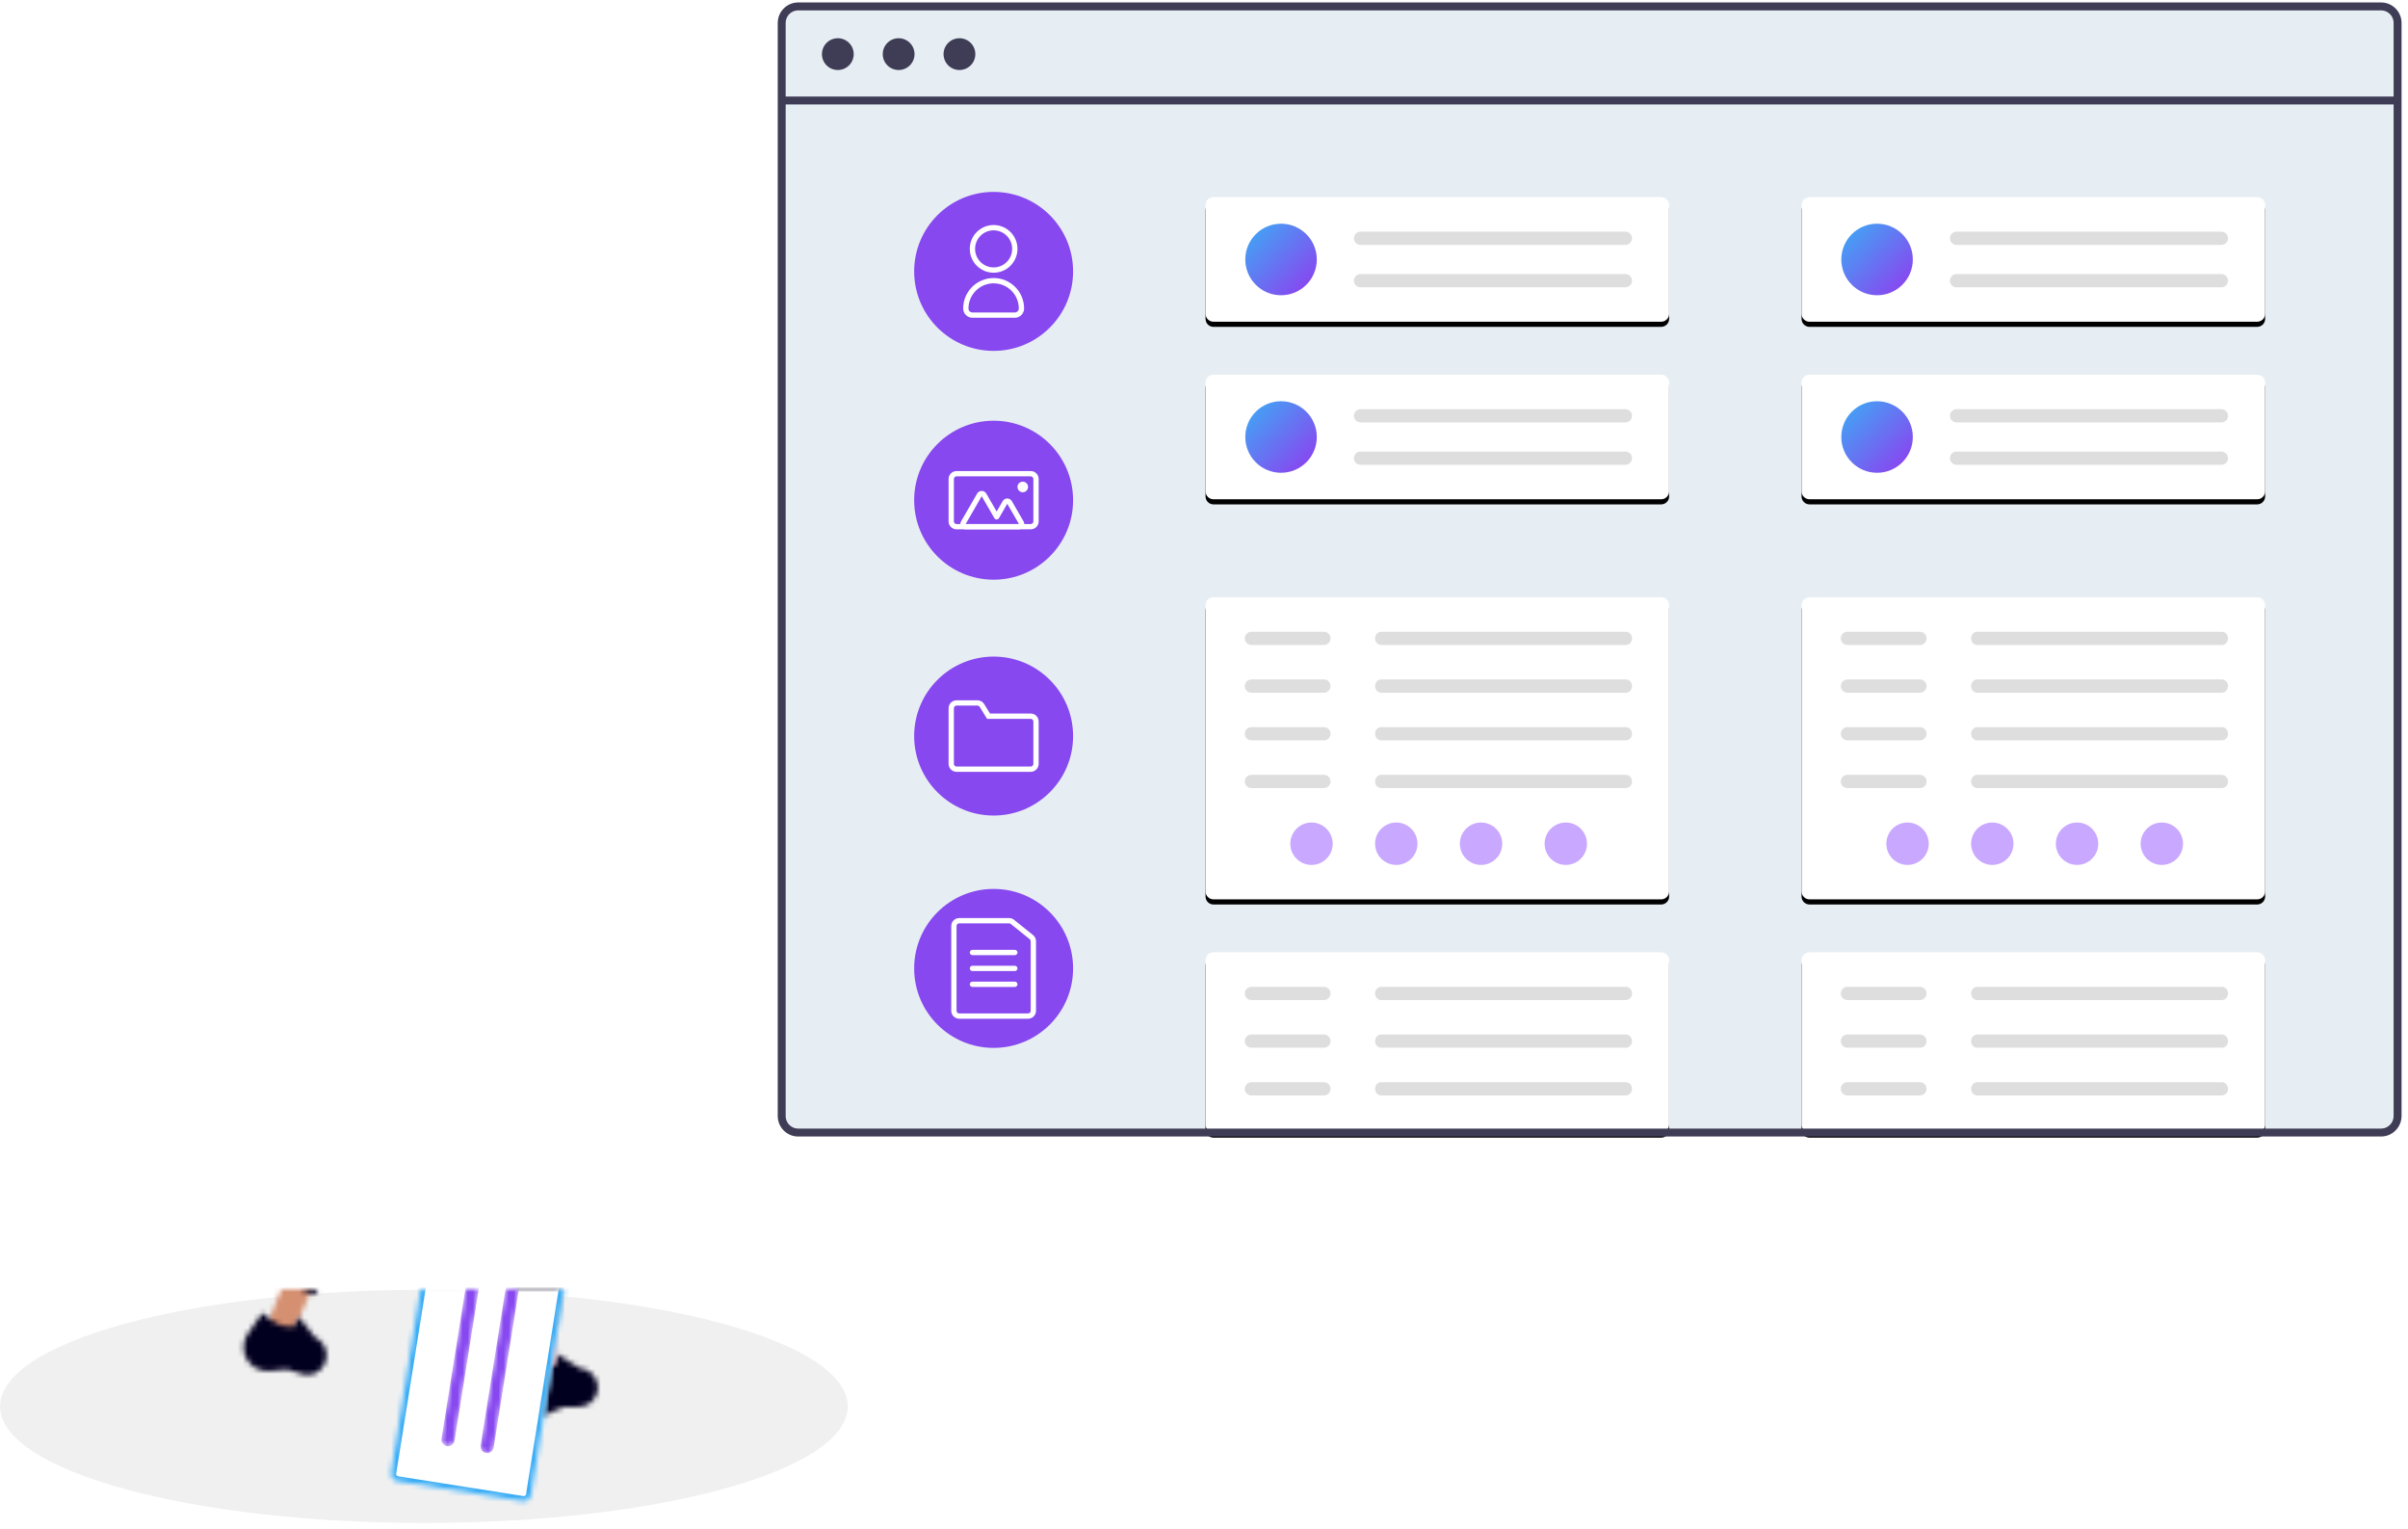<svg xmlns="http://www.w3.org/2000/svg" xmlns:xlink="http://www.w3.org/1999/xlink" width="471" height="299" viewBox="0 0 471 299">
    <defs>
        <path id="583veghgjb" d="M1.554 59.067H89.12c.859 0 1.555-.696 1.555-1.554V1.554C90.674.696 89.978 0 89.119 0H1.554C.696 0 0 .696 0 1.554v55.959c0 .858.696 1.554 1.554 1.554z"/>
        <path id="y4yght6ucd" d="M1.554 35.233H89.12c.859 0 1.555-.696 1.555-1.554V1.554C90.674.696 89.978 0 89.119 0H1.554C.696 0 0 .696 0 1.554V33.68c0 .858.696 1.554 1.554 1.554z"/>
        <path id="oaxgpay7pf" d="M1.554 59.067H89.12c.859 0 1.555-.696 1.555-1.554V1.554C90.674.696 89.978 0 89.119 0H1.554C.696 0 0 .696 0 1.554v55.959c0 .858.696 1.554 1.554 1.554z"/>
        <path id="thjcmypn6h" d="M1.554 35.233H89.12c.859 0 1.555-.696 1.555-1.554V1.554C90.674.696 89.978 0 89.119 0H1.554C.696 0 0 .696 0 1.554V33.68c0 .858.696 1.554 1.554 1.554z"/>
        <path id="1osywrv34j" d="M1.554 24.352H89.12c.859 0 1.555-.696 1.555-1.554V1.554C90.674.696 89.978 0 89.119 0H1.554C.696 0 0 .696 0 1.554v21.244c0 .858.696 1.554 1.554 1.554z"/>
        <path id="5qpybia48m" d="M1.554 24.352H89.12c.859 0 1.555-.696 1.555-1.554V1.554C90.674.696 89.978 0 89.119 0H1.554C.696 0 0 .696 0 1.554v21.244c0 .858.696 1.554 1.554 1.554z"/>
        <path id="je3ulhsqzo" d="M1.554 24.352H89.12c.859 0 1.555-.696 1.555-1.554V1.554C90.674.696 89.978 0 89.119 0H1.554C.696 0 0 .696 0 1.554v21.244c0 .858.696 1.554 1.554 1.554z"/>
        <path id="sj81svwveq" d="M1.554 24.352H89.12c.859 0 1.555-.696 1.555-1.554V1.554C90.674.696 89.978 0 89.119 0H1.554C.696 0 0 .696 0 1.554v21.244c0 .858.696 1.554 1.554 1.554z"/>
        <path id="nqixc7sbhr" d="M102.979 5.958L103.879 16.741 109.275 15.867 108.675 5.958z"/>
        <path id="wls9iydw7t" d="M52.165 7.06L57.225 8.654 61.159 -0.515 56.231 -3.027z"/>
        <path id="gkjnvzd6jv" d="M77.129-62.478l-5.344 23.66L54.863-1.556l6.531 2.661 31.173-40.812 9.797 47.91 6.531-1.182c4.19-41.306 7.607-83.436 3.415-103.363l-24.197-1.035L77.13-62.478z"/>
        <path id="yqsdv65u6x" d="M108.751 14.717c-2.005 1.108-4.387.63-6.91-.449l-1.377 4.698c-.717 2.441.735 4.986 3.241 5.685.102.028.204.053.307.074.984.206 2.01.1 2.926-.303l3.195-1.4c.571-.028 1.104-.028 1.602-.027 1.84.004 3.219.009 4.393-1.484.857-1.104 1.032-2.574.456-3.84-.57-1.27-1.799-2.141-3.214-2.28l-4.389-2.694-.23 2.02z"/>
        <path id="bhozxgmurz" d="M48.499 8.662c-1.46 2.105-.946 5.004 1.147 6.473.084.06.171.116.26.17.843.511 1.826.737 2.806.646l3.414-.317c2.524.728 4.043 1.81 6.042.473 1.153-.782 1.794-2.132 1.674-3.527-.114-1.396-.966-2.623-2.231-3.207l-3.184-3.981-.872 1.858c-2.217.417-4.265-.802-6.25-2.64L48.5 8.662z"/>
        <path id="g5uuvap89B" d="M145.829-112.453l-6.376 23.903c-.21.789.258 1.598 1.046 1.81l96.345 25.706c.789.21 1.596-.259 1.808-1.047l6.376-23.903c.21-.789-.26-1.597-1.047-1.808l-96.344-25.707c-.127-.034-.255-.05-.381-.05-.653 0-1.25.436-1.427 1.096z"/>
        <path id="pyhckmdddD" d="M150.81-102.037c-2.826 3.134-2.572 7.963.565 10.786 3.137 2.823 7.971 2.57 10.797-.565 2.824-3.133 2.572-7.963-.566-10.786-1.46-1.314-3.29-1.962-5.112-1.962-2.091 0-4.174.852-5.684 2.527"/>
        <path id="vlyxl4q2cG" d="M173.622-96.407c-.182.694.225 1.404.91 1.59L233.112-79c.686.188 1.392-.223 1.578-.917.185-.693-.222-1.408-.907-1.595l-.007-.003-58.583-15.816c-.11-.03-.22-.044-.33-.044-.57 0-1.09.386-1.242.969"/>
        <path id="870e3r4elI" d="M171.824-88.774c-.184.695.223 1.409.91 1.595l.003.001 58.582 15.816c.686.185 1.39-.228 1.573-.922.184-.695-.225-1.408-.91-1.593l-58.583-15.816c-.11-.03-.223-.045-.334-.045-.567 0-1.086.383-1.24.964"/>
        <path id="72yuiykdxK" d="M92.151-62.436L76.466 35.875c-.127.805.424 1.56 1.232 1.688l24.52 3.87c.808.127 1.567-.422 1.696-1.226l15.685-98.311c.127-.804-.424-1.56-1.232-1.688l-24.518-3.87c-.08-.012-.157-.018-.234-.018-.717 0-1.347.518-1.464 1.244z"/>
        <path id="lxfga98ivN" d="M103.556-29.35v.003l-9.554 59.875c-.112.702.368 1.36 1.074 1.471.705.112 1.368-.366 1.48-1.068l9.554-59.875c.113-.7-.367-1.36-1.072-1.473-.07-.01-.138-.016-.206-.016-.624 0-1.173.45-1.276 1.083"/>
        <path id="jt7x3a09iP" d="M95.912-30.696l-9.554 59.874c-.114.702.366 1.361 1.072 1.474.705.112 1.368-.365 1.48-1.067l.002-.003 9.554-59.875c.112-.702-.37-1.36-1.074-1.472-.07-.01-.138-.016-.204-.016-.626 0-1.175.451-1.276 1.085"/>
        <path id="454026lxnR" d="M87.24-117.06l19.798 10.639 29.261 6.137 6.949 3.514c2.48 1.254 4.873 1.04 5.79-1.576.836-2.386-.428-4.995-2.824-5.829-.219-.076-.443-.135-.671-.178l-6.604-1.227-28.284-9.347-17.134-12.1-6.28 9.966z"/>
        <path id="49rqdb0jkT" d="M98.753-164.744l-7.334.523c-3.655.262-6.763 2.761-7.798 6.273-1.752 2.379-2.689 4.752-2.099 7.112-2.623 1.79-3.063 3.953-1.885 6.39 1 1.534.989 3.028-.045 4.48-1.359 1.851-2.399 3.916-3.079 6.108l-.065.223c10.186-4.328 22.872-1.586 35.262.317.115-2.304 1.512-5.11.049-6.718-1.78-1.954-1.615-4.006-.545-6.07 2.737-5.28-1.184-10.898-5.143-15.57-1.673-1.968-4.122-3.09-6.686-3.09-.21 0-.42.006-.632.022z"/>
        <path id="ffnlzi5zrV" d="M86.34-149.716c0 5.831 4.732 10.557 10.568 10.557 5.837 0 10.568-4.726 10.568-10.557s-4.731-10.558-10.568-10.558c-5.836 0-10.568 4.727-10.568 10.558z"/>
        <path id="edbtj452oX" d="M84.093 -127.477L98.05 -130.445 99.831 -142.023 90.032 -144.1z"/>
        <path id="qlt0r65fuZ" d="M83.257-129.118c-5.703 8.136-1.755 20.366 4.42 33.54h24.745l-5.577-14.11c.405-4.855-1.637-8.425-4.56-11.534l-3.709-9.38c-2.702-1.792-5.106-2.715-7.37-2.716-2.757 0-5.308 1.367-7.949 4.2z"/>
        <path id="9ehjhtqcbab" d="M87.24-116.694l1.49 22.447 10.425 28.06.712 7.762c.254 2.77 1.721 4.683 4.456 4.063 2.495-.565 4.055-3.03 3.485-5.503-.052-.226-.121-.448-.207-.663l-2.489-6.25-7.148-28.945 1.191-20.971H87.24z"/>
        <path id="u5s28vmziad" d="M92.544-161.84l-2.493-.106v.188l-.768.025c-5.129 6.957-8.085 15.765-9.238 26.11l12.582.508c-.267-.96-1.12-2.009-.676-2.88 2.037-3.988 2.136-7.787.132-11.247-.173-.344-.176-.747-.008-1.094.441-1.11 1.446-1.901 2.637-2.08 4.705-.79 9.53-.52 14.113.793l-4.769-9.733-5.054-.212c.157-.168.312-.336.474-.503l-6.932.23z"/>
        <path id="duhyv9dkyaf" d="M86.689-124.755l-.004.067-.345 8.892h13.491l-.946-8.902c-.128-3.191-2.641-5.756-5.794-5.916-.104-.005-.208-.008-.31-.008-3.232 0-5.93 2.566-6.092 5.867z"/>
        <filter id="hrnun7dyaa" width="107.7%" height="111.9%" x="-3.9%" y="-4.2%" filterUnits="objectBoundingBox">
            <feOffset dy="1" in="SourceAlpha" result="shadowOffsetOuter1"/>
            <feGaussianBlur in="shadowOffsetOuter1" result="shadowBlurOuter1" stdDeviation="1"/>
            <feColorMatrix in="shadowBlurOuter1" values="0 0 0 0 0 0 0 0 0 0 0 0 0 0 0 0 0 0 0.17 0"/>
        </filter>
        <filter id="mm5j2g5lic" width="107.7%" height="119.9%" x="-3.9%" y="-7.1%" filterUnits="objectBoundingBox">
            <feOffset dy="1" in="SourceAlpha" result="shadowOffsetOuter1"/>
            <feGaussianBlur in="shadowOffsetOuter1" result="shadowBlurOuter1" stdDeviation="1"/>
            <feColorMatrix in="shadowBlurOuter1" values="0 0 0 0 0 0 0 0 0 0 0 0 0 0 0 0 0 0 0.17 0"/>
        </filter>
        <filter id="nuuhzxfjue" width="107.7%" height="111.9%" x="-3.9%" y="-4.2%" filterUnits="objectBoundingBox">
            <feOffset dy="1" in="SourceAlpha" result="shadowOffsetOuter1"/>
            <feGaussianBlur in="shadowOffsetOuter1" result="shadowBlurOuter1" stdDeviation="1"/>
            <feColorMatrix in="shadowBlurOuter1" values="0 0 0 0 0 0 0 0 0 0 0 0 0 0 0 0 0 0 0.17 0"/>
        </filter>
        <filter id="pulc7olttg" width="107.7%" height="119.9%" x="-3.9%" y="-7.1%" filterUnits="objectBoundingBox">
            <feOffset dy="1" in="SourceAlpha" result="shadowOffsetOuter1"/>
            <feGaussianBlur in="shadowOffsetOuter1" result="shadowBlurOuter1" stdDeviation="1"/>
            <feColorMatrix in="shadowBlurOuter1" values="0 0 0 0 0 0 0 0 0 0 0 0 0 0 0 0 0 0 0.17 0"/>
        </filter>
        <filter id="zbzitlagvi" width="107.7%" height="128.7%" x="-3.9%" y="-10.3%" filterUnits="objectBoundingBox">
            <feOffset dy="1" in="SourceAlpha" result="shadowOffsetOuter1"/>
            <feGaussianBlur in="shadowOffsetOuter1" result="shadowBlurOuter1" stdDeviation="1"/>
            <feColorMatrix in="shadowBlurOuter1" values="0 0 0 0 0 0 0 0 0 0 0 0 0 0 0 0 0 0 0.17 0"/>
        </filter>
        <filter id="dd65285gnl" width="107.7%" height="128.7%" x="-3.9%" y="-10.3%" filterUnits="objectBoundingBox">
            <feOffset dy="1" in="SourceAlpha" result="shadowOffsetOuter1"/>
            <feGaussianBlur in="shadowOffsetOuter1" result="shadowBlurOuter1" stdDeviation="1"/>
            <feColorMatrix in="shadowBlurOuter1" values="0 0 0 0 0 0 0 0 0 0 0 0 0 0 0 0 0 0 0.17 0"/>
        </filter>
        <filter id="e5wydfeipn" width="107.7%" height="128.7%" x="-3.9%" y="-10.3%" filterUnits="objectBoundingBox">
            <feOffset dy="1" in="SourceAlpha" result="shadowOffsetOuter1"/>
            <feGaussianBlur in="shadowOffsetOuter1" result="shadowBlurOuter1" stdDeviation="1"/>
            <feColorMatrix in="shadowBlurOuter1" values="0 0 0 0 0 0 0 0 0 0 0 0 0 0 0 0 0 0 0.17 0"/>
        </filter>
        <filter id="52j664oigp" width="107.7%" height="128.7%" x="-3.9%" y="-10.3%" filterUnits="objectBoundingBox">
            <feOffset dy="1" in="SourceAlpha" result="shadowOffsetOuter1"/>
            <feGaussianBlur in="shadowOffsetOuter1" result="shadowBlurOuter1" stdDeviation="1"/>
            <feColorMatrix in="shadowBlurOuter1" values="0 0 0 0 0 0 0 0 0 0 0 0 0 0 0 0 0 0 0.17 0"/>
        </filter>
        <linearGradient id="s539b98pck" x1="0%" x2="89.013%" y1="0%" y2="85.103%">
            <stop offset="0%" stop-color="#3BADF5"/>
            <stop offset="100%" stop-color="#8748F0"/>
        </linearGradient>
        <linearGradient id="epzxisyheE" x1="0%" x2="89.013%" y1=".09%" y2="85.04%">
            <stop offset="0%" stop-color="#3BADF5"/>
            <stop offset="100%" stop-color="#8748F0"/>
        </linearGradient>
        <linearGradient id="v1qninppgM" x1="0%" x2="89.013%" y1=".088%" y2="85.041%">
            <stop offset="0%" stop-color="#3BADF5"/>
            <stop offset="100%" stop-color="#8748F0"/>
        </linearGradient>
    </defs>
    <g fill="none" fill-rule="evenodd">
        <g>
            <g>
                <g>
                    <path fill="#E7EEF3" d="M316.27 217.227c0 .632-.184 1.25-.532 1.778-.308.463-.726.842-1.217 1.101-.455.236-.96.358-1.471.358H3.423c-1.774 0-3.215-1.45-3.215-3.237V3.494C.208 1.707 1.648.26 3.423.257H313.05c1.776 0 3.22 1.449 3.22 3.237v213.733z" transform="translate(-168, -426) translate(168, 426) translate(152.693, 1)"/>
                    <path fill="#3F3D56" d="M.726 19.428L316.788 19.428 316.788 17.873.726 17.873zM11.183 6.475c1.717 0 3.109 1.391 3.109 3.108s-1.392 3.109-3.11 3.109c-1.716 0-3.108-1.392-3.108-3.109s1.392-3.108 3.109-3.108M23.078 6.475c1.717 0 3.109 1.391 3.109 3.108s-1.392 3.109-3.109 3.109S19.97 11.3 19.97 9.583s1.392-3.108 3.11-3.108M34.974 6.475c1.716 0 3.108 1.391 3.108 3.108s-1.392 3.109-3.108 3.109c-1.717 0-3.11-1.392-3.11-3.109s1.393-3.108 3.11-3.108" transform="translate(-168, -426) translate(168, 426) translate(152.693, 1)"/>
                    <g>
                        <g>
                            <g transform="translate(-168, -426) translate(168, 426) translate(152.693, 1) translate(83.11, 115.801)">
                                <use fill="#000" filter="url(#hrnun7dyaa)" xlink:href="#583veghgjb"/>
                                <use fill="#FFF" xlink:href="#583veghgjb"/>
                            </g>
                            <path fill="#C8C8C8" fill-opacity=".6" d="M82.223 9.326H34.357c-.658 0-1.196-.582-1.196-1.295 0-.712.538-1.295 1.196-1.295h47.866c.658 0 1.197.583 1.197 1.295 0 .713-.539 1.295-1.197 1.295M7.673 8.031c0-.715.58-1.295 1.296-1.295h14.187c.715 0 1.295.58 1.295 1.295s-.58 1.295-1.295 1.295H8.969c-.716 0-1.296-.58-1.296-1.295zM7.673 17.358c0-.716.58-1.296 1.296-1.296h14.187c.715 0 1.295.58 1.295 1.296 0 .715-.58 1.295-1.295 1.295H8.969c-.716 0-1.296-.58-1.296-1.295zM7.673 26.684c0-.715.58-1.295 1.296-1.295h14.187c.715 0 1.295.58 1.295 1.295s-.58 1.295-1.295 1.295H8.969c-.716 0-1.296-.58-1.296-1.295zM7.673 36.01c0-.715.58-1.295 1.296-1.295h14.187c.715 0 1.295.58 1.295 1.295 0 .716-.58 1.296-1.295 1.296H8.969c-.716 0-1.296-.58-1.296-1.296zM82.223 27.98H34.357c-.658 0-1.196-.584-1.196-1.296 0-.712.538-1.295 1.196-1.295h47.866c.658 0 1.197.583 1.197 1.295s-.539 1.295-1.197 1.295M82.223 18.653H34.357c-.658 0-1.196-.583-1.196-1.295 0-.713.538-1.296 1.196-1.296h47.866c.658 0 1.197.583 1.197 1.296 0 .712-.539 1.295-1.197 1.295M82.223 37.306H34.357c-.658 0-1.196-.583-1.196-1.296 0-.712.538-1.295 1.196-1.295h47.866c.658 0 1.197.583 1.197 1.295 0 .713-.539 1.296-1.197 1.296" transform="translate(-168, -426) translate(168, 426) translate(152.693, 1) translate(83.11, 115.801)"/>
                            <path fill="#C9A8FF" d="M24.87 48.187c0 2.289-1.855 4.145-4.145 4.145-2.289 0-4.145-1.856-4.145-4.145 0-2.29 1.856-4.146 4.145-4.146 2.29 0 4.145 1.856 4.145 4.146M41.45 48.187c0 2.289-1.855 4.145-4.144 4.145-2.29 0-4.145-1.856-4.145-4.145 0-2.29 1.855-4.146 4.145-4.146 2.289 0 4.145 1.856 4.145 4.146M58.031 48.187c0 2.289-1.856 4.145-4.145 4.145-2.29 0-4.145-1.856-4.145-4.145 0-2.29 1.856-4.146 4.145-4.146 2.29 0 4.145 1.856 4.145 4.146M74.611 48.187c0 2.289-1.855 4.145-4.145 4.145-2.289 0-4.145-1.856-4.145-4.145 0-2.29 1.856-4.146 4.145-4.146 2.29 0 4.145 1.856 4.145 4.146" transform="translate(-168, -426) translate(168, 426) translate(152.693, 1) translate(83.11, 115.801)"/>
                        </g>
                        <g>
                            <g transform="translate(-168, -426) translate(168, 426) translate(152.693, 1) translate(83.11, 115.801) translate(0, 69.43)">
                                <use fill="#000" filter="url(#mm5j2g5lic)" xlink:href="#y4yght6ucd"/>
                                <use fill="#FFF" xlink:href="#y4yght6ucd"/>
                            </g>
                            <path fill="#C8C8C8" fill-opacity=".6" d="M82.223 9.326H34.357c-.658 0-1.196-.582-1.196-1.295 0-.712.538-1.295 1.196-1.295h47.866c.658 0 1.197.583 1.197 1.295 0 .713-.539 1.295-1.197 1.295M7.673 8.031c0-.715.58-1.295 1.296-1.295h14.187c.715 0 1.295.58 1.295 1.295s-.58 1.295-1.295 1.295H8.969c-.716 0-1.296-.58-1.296-1.295zM7.673 17.358c0-.716.58-1.296 1.296-1.296h14.187c.715 0 1.295.58 1.295 1.296 0 .715-.58 1.295-1.295 1.295H8.969c-.716 0-1.296-.58-1.296-1.295zM7.673 26.684c0-.715.58-1.295 1.296-1.295h14.187c.715 0 1.295.58 1.295 1.295s-.58 1.295-1.295 1.295H8.969c-.716 0-1.296-.58-1.296-1.295zM82.223 27.98H34.357c-.658 0-1.196-.584-1.196-1.296 0-.712.538-1.295 1.196-1.295h47.866c.658 0 1.197.583 1.197 1.295s-.539 1.295-1.197 1.295M82.223 18.653H34.357c-.658 0-1.196-.583-1.196-1.295 0-.713.538-1.296 1.196-1.296h47.866c.658 0 1.197.583 1.197 1.296 0 .712-.539 1.295-1.197 1.295" transform="translate(-168, -426) translate(168, 426) translate(152.693, 1) translate(83.11, 115.801) translate(0, 69.43)"/>
                        </g>
                        <g>
                            <g transform="translate(-168, -426) translate(168, 426) translate(152.693, 1) translate(83.11, 115.801) translate(116.58, 0)">
                                <use fill="#000" filter="url(#nuuhzxfjue)" xlink:href="#oaxgpay7pf"/>
                                <use fill="#FFF" xlink:href="#oaxgpay7pf"/>
                            </g>
                            <path fill="#C8C8C8" fill-opacity=".6" d="M82.223 9.326H34.357c-.658 0-1.196-.582-1.196-1.295 0-.712.538-1.295 1.196-1.295h47.866c.658 0 1.197.583 1.197 1.295 0 .713-.539 1.295-1.197 1.295M7.673 8.031c0-.715.58-1.295 1.296-1.295h14.187c.715 0 1.295.58 1.295 1.295s-.58 1.295-1.295 1.295H8.969c-.716 0-1.296-.58-1.296-1.295zM7.673 17.358c0-.716.58-1.296 1.296-1.296h14.187c.715 0 1.295.58 1.295 1.296 0 .715-.58 1.295-1.295 1.295H8.969c-.716 0-1.296-.58-1.296-1.295zM7.673 26.684c0-.715.58-1.295 1.296-1.295h14.187c.715 0 1.295.58 1.295 1.295s-.58 1.295-1.295 1.295H8.969c-.716 0-1.296-.58-1.296-1.295zM7.673 36.01c0-.715.58-1.295 1.296-1.295h14.187c.715 0 1.295.58 1.295 1.295 0 .716-.58 1.296-1.295 1.296H8.969c-.716 0-1.296-.58-1.296-1.296zM82.223 27.98H34.357c-.658 0-1.196-.584-1.196-1.296 0-.712.538-1.295 1.196-1.295h47.866c.658 0 1.197.583 1.197 1.295s-.539 1.295-1.197 1.295M82.223 18.653H34.357c-.658 0-1.196-.583-1.196-1.295 0-.713.538-1.296 1.196-1.296h47.866c.658 0 1.197.583 1.197 1.296 0 .712-.539 1.295-1.197 1.295M82.223 37.306H34.357c-.658 0-1.196-.583-1.196-1.296 0-.712.538-1.295 1.196-1.295h47.866c.658 0 1.197.583 1.197 1.295 0 .713-.539 1.296-1.197 1.296" transform="translate(-168, -426) translate(168, 426) translate(152.693, 1) translate(83.11, 115.801) translate(116.58, 0)"/>
                            <path fill="#C9A8FF" d="M24.87 48.187c0 2.289-1.855 4.145-4.145 4.145-2.289 0-4.145-1.856-4.145-4.145 0-2.29 1.856-4.146 4.145-4.146 2.29 0 4.145 1.856 4.145 4.146M41.45 48.187c0 2.289-1.855 4.145-4.144 4.145-2.29 0-4.145-1.856-4.145-4.145 0-2.29 1.855-4.146 4.145-4.146 2.289 0 4.145 1.856 4.145 4.146M58.031 48.187c0 2.289-1.856 4.145-4.145 4.145-2.29 0-4.145-1.856-4.145-4.145 0-2.29 1.856-4.146 4.145-4.146 2.29 0 4.145 1.856 4.145 4.146M74.611 48.187c0 2.289-1.855 4.145-4.145 4.145-2.289 0-4.145-1.856-4.145-4.145 0-2.29 1.856-4.146 4.145-4.146 2.29 0 4.145 1.856 4.145 4.146" transform="translate(-168, -426) translate(168, 426) translate(152.693, 1) translate(83.11, 115.801) translate(116.58, 0)"/>
                        </g>
                        <g>
                            <g transform="translate(-168, -426) translate(168, 426) translate(152.693, 1) translate(83.11, 115.801) translate(116.58, 69.43)">
                                <use fill="#000" filter="url(#pulc7olttg)" xlink:href="#thjcmypn6h"/>
                                <use fill="#FFF" xlink:href="#thjcmypn6h"/>
                            </g>
                            <path fill="#C8C8C8" fill-opacity=".6" d="M82.223 9.326H34.357c-.658 0-1.196-.582-1.196-1.295 0-.712.538-1.295 1.196-1.295h47.866c.658 0 1.197.583 1.197 1.295 0 .713-.539 1.295-1.197 1.295M7.673 8.031c0-.715.58-1.295 1.296-1.295h14.187c.715 0 1.295.58 1.295 1.295s-.58 1.295-1.295 1.295H8.969c-.716 0-1.296-.58-1.296-1.295zM7.673 17.358c0-.716.58-1.296 1.296-1.296h14.187c.715 0 1.295.58 1.295 1.296 0 .715-.58 1.295-1.295 1.295H8.969c-.716 0-1.296-.58-1.296-1.295zM7.673 26.684c0-.715.58-1.295 1.296-1.295h14.187c.715 0 1.295.58 1.295 1.295s-.58 1.295-1.295 1.295H8.969c-.716 0-1.296-.58-1.296-1.295zM82.223 27.98H34.357c-.658 0-1.196-.584-1.196-1.296 0-.712.538-1.295 1.196-1.295h47.866c.658 0 1.197.583 1.197 1.295s-.539 1.295-1.197 1.295M82.223 18.653H34.357c-.658 0-1.196-.583-1.196-1.295 0-.713.538-1.296 1.196-1.296h47.866c.658 0 1.197.583 1.197 1.296 0 .712-.539 1.295-1.197 1.295" transform="translate(-168, -426) translate(168, 426) translate(152.693, 1) translate(83.11, 115.801) translate(116.58, 69.43)"/>
                        </g>
                    </g>
                    <g>
                        <g>
                            <g transform="translate(-168, -426) translate(168, 426) translate(152.693, 1) translate(83.11, 37.563)">
                                <use fill="#000" filter="url(#zbzitlagvi)" xlink:href="#1osywrv34j"/>
                                <use fill="#FFF" xlink:href="#1osywrv34j"/>
                            </g>
                            <path fill="#C8C8C8" fill-opacity=".6" d="M82.124 9.326H30.311c-.713 0-1.295-.582-1.295-1.295 0-.712.582-1.295 1.295-1.295h51.813c.713 0 1.296.583 1.296 1.295 0 .713-.583 1.295-1.296 1.295M82.124 17.617H30.311c-.713 0-1.295-.583-1.295-1.296 0-.712.582-1.295 1.295-1.295h51.813c.713 0 1.296.583 1.296 1.295 0 .713-.583 1.296-1.296 1.296" transform="translate(-168, -426) translate(168, 426) translate(152.693, 1) translate(83.11, 37.563)"/>
                            <path fill="url(#s539b98pck)" d="M21.762 12.176c0 3.863-3.132 6.995-6.995 6.995s-6.995-3.132-6.995-6.995 3.132-6.995 6.995-6.995 6.995 3.132 6.995 6.995" transform="translate(-168, -426) translate(168, 426) translate(152.693, 1) translate(83.11, 37.563)"/>
                        </g>
                        <g>
                            <g transform="translate(-168, -426) translate(168, 426) translate(152.693, 1) translate(83.11, 37.563) translate(0, 34.715)">
                                <use fill="#000" filter="url(#dd65285gnl)" xlink:href="#5qpybia48m"/>
                                <use fill="#FFF" xlink:href="#5qpybia48m"/>
                            </g>
                            <path fill="#C8C8C8" fill-opacity=".6" d="M82.124 9.326H30.311c-.713 0-1.295-.582-1.295-1.295 0-.712.582-1.295 1.295-1.295h51.813c.713 0 1.296.583 1.296 1.295 0 .713-.583 1.295-1.296 1.295M82.124 17.617H30.311c-.713 0-1.295-.583-1.295-1.296 0-.712.582-1.295 1.295-1.295h51.813c.713 0 1.296.583 1.296 1.295 0 .713-.583 1.296-1.296 1.296" transform="translate(-168, -426) translate(168, 426) translate(152.693, 1) translate(83.11, 37.563) translate(0, 34.715)"/>
                            <path fill="url(#s539b98pck)" d="M21.762 12.176c0 3.863-3.132 6.995-6.995 6.995s-6.995-3.132-6.995-6.995 3.132-6.995 6.995-6.995 6.995 3.132 6.995 6.995" transform="translate(-168, -426) translate(168, 426) translate(152.693, 1) translate(83.11, 37.563) translate(0, 34.715)"/>
                        </g>
                        <g>
                            <g transform="translate(-168, -426) translate(168, 426) translate(152.693, 1) translate(83.11, 37.563) translate(116.58, 34.715)">
                                <use fill="#000" filter="url(#e5wydfeipn)" xlink:href="#je3ulhsqzo"/>
                                <use fill="#FFF" xlink:href="#je3ulhsqzo"/>
                            </g>
                            <path fill="#C8C8C8" fill-opacity=".6" d="M82.124 9.326H30.311c-.713 0-1.295-.582-1.295-1.295 0-.712.582-1.295 1.295-1.295h51.813c.713 0 1.296.583 1.296 1.295 0 .713-.583 1.295-1.296 1.295M82.124 17.617H30.311c-.713 0-1.295-.583-1.295-1.296 0-.712.582-1.295 1.295-1.295h51.813c.713 0 1.296.583 1.296 1.295 0 .713-.583 1.296-1.296 1.296" transform="translate(-168, -426) translate(168, 426) translate(152.693, 1) translate(83.11, 37.563) translate(116.58, 34.715)"/>
                            <path fill="url(#s539b98pck)" d="M21.762 12.176c0 3.863-3.132 6.995-6.995 6.995s-6.995-3.132-6.995-6.995 3.132-6.995 6.995-6.995 6.995 3.132 6.995 6.995" transform="translate(-168, -426) translate(168, 426) translate(152.693, 1) translate(83.11, 37.563) translate(116.58, 34.715)"/>
                        </g>
                        <g>
                            <g transform="translate(-168, -426) translate(168, 426) translate(152.693, 1) translate(83.11, 37.563) translate(116.58, 0)">
                                <use fill="#000" filter="url(#52j664oigp)" xlink:href="#sj81svwveq"/>
                                <use fill="#FFF" xlink:href="#sj81svwveq"/>
                            </g>
                            <path fill="#C8C8C8" fill-opacity=".6" d="M82.124 9.326H30.311c-.713 0-1.295-.582-1.295-1.295 0-.712.582-1.295 1.295-1.295h51.813c.713 0 1.296.583 1.296 1.295 0 .713-.583 1.295-1.296 1.295M82.124 17.617H30.311c-.713 0-1.295-.583-1.295-1.296 0-.712.582-1.295 1.295-1.295h51.813c.713 0 1.296.583 1.296 1.295 0 .713-.583 1.296-1.296 1.296" transform="translate(-168, -426) translate(168, 426) translate(152.693, 1) translate(83.11, 37.563) translate(116.58, 0)"/>
                            <path fill="url(#s539b98pck)" d="M21.762 12.176c0 3.863-3.132 6.995-6.995 6.995s-6.995-3.132-6.995-6.995 3.132-6.995 6.995-6.995 6.995 3.132 6.995 6.995" transform="translate(-168, -426) translate(168, 426) translate(152.693, 1) translate(83.11, 37.563) translate(116.58, 0)"/>
                        </g>
                    </g>
                    <g>
                        <path fill="#8748F0" d="M15.544 90.865c8.585 0 15.544 6.96 15.544 15.544 0 8.585-6.959 15.544-15.544 15.544C6.96 121.953 0 114.993 0 106.41s6.96-15.544 15.544-15.544" transform="translate(-168, -426) translate(168, 426) translate(152.693, 1) translate(26.115, 36.526)"/>
                        <path fill="#FFF" d="M8.29 100.45c-.286.001-.518.233-.518.519v10.88c0 .287.232.519.518.519h14.508c.286 0 .518-.232.518-.518v-8.29c0-.287-.232-.518-.518-.519h-8.54l-1.442-2.344c-.094-.154-.261-.247-.442-.246H8.29zm14.508 12.954H8.29c-.858 0-1.553-.696-1.554-1.554v-10.881c0-.858.696-1.554 1.554-1.555h4.084c.54-.002 1.043.28 1.325.74l1.139 1.851h7.96c.858.001 1.554.696 1.555 1.554v8.29c-.001.859-.697 1.554-1.555 1.555z" transform="translate(-168, -426) translate(168, 426) translate(152.693, 1) translate(26.115, 36.526)"/>
                        <path fill="#8748F0" d="M15.544 136.297c8.585 0 15.544 6.96 15.544 15.545 0 8.584-6.959 15.544-15.544 15.544C6.96 167.386 0 160.426 0 151.842c0-8.585 6.96-15.545 15.544-15.545" transform="translate(-168, -426) translate(168, 426) translate(152.693, 1) translate(26.115, 36.526)"/>
                        <path fill="#FFF" d="M8.809 143.033c-.286 0-.519.233-.519.519v16.58c0 .286.233.518.519.518H22.28c.286 0 .518-.232.518-.518v-13.599c0-.157-.07-.306-.194-.404l-3.71-2.982c-.092-.073-.206-.114-.324-.114H8.809zm13.471 18.653H8.81c-.858 0-1.554-.696-1.555-1.554v-16.58c0-.858.697-1.554 1.555-1.555h9.76c.355 0 .699.121.975.343l3.71 2.982c.368.293.581.74.58 1.211v13.599c0 .858-.696 1.553-1.554 1.554z" transform="translate(-168, -426) translate(168, 426) translate(152.693, 1) translate(26.115, 36.526)"/>
                        <path fill="#FFF" d="M19.69 149.251H11.4c-.287 0-.519-.232-.519-.518 0-.286.232-.518.518-.518h8.29c.286 0 .519.232.519.518 0 .286-.233.518-.519.518M19.69 152.36H11.4c-.287 0-.519-.232-.519-.518 0-.286.232-.518.518-.518h8.29c.286 0 .519.232.519.518 0 .286-.233.518-.519.518M19.69 155.469H11.4c-.287 0-.519-.232-.519-.518 0-.286.232-.519.518-.519h8.29c.286 0 .519.233.519.519 0 .286-.233.518-.519.518" transform="translate(-168, -426) translate(168, 426) translate(152.693, 1) translate(26.115, 36.526)"/>
                        <path fill="#8748F0" d="M15.544 44.742c8.585 0 15.544 6.959 15.544 15.544 0 8.584-6.959 15.544-15.544 15.544C6.96 75.83 0 68.87 0 60.286 0 51.7 6.96 44.742 15.544 44.742" transform="translate(-168, -426) translate(168, 426) translate(152.693, 1) translate(26.115, 36.526)"/>
                        <path fill="#FFF" d="M8.29 55.623c-.286 0-.518.232-.518.518v8.29c0 .286.232.518.518.518h14.508c.286 0 .518-.232.518-.518v-8.29c0-.286-.232-.518-.518-.518H8.29zm14.508 10.362H8.29c-.858 0-1.553-.696-1.554-1.554v-8.29c0-.858.696-1.554 1.554-1.555h14.508c.858.001 1.554.697 1.555 1.555v8.29c-.001.858-.697 1.554-1.555 1.554z" transform="translate(-168, -426) translate(168, 426) translate(152.693, 1) translate(26.115, 36.526)"/>
                        <path fill="#FFF" d="M20.499 64.949l-2.288-3.962-1.624 2.812c-.092.16-.263.26-.448.26s-.357-.1-.45-.26l-2.476-4.29-3.141 5.44h10.427zm0 1.036H10.072c-.573 0-1.037-.463-1.037-1.036 0-.181.048-.36.14-.518l3.14-5.44c.286-.496.92-.666 1.416-.38.157.091.288.222.38.38l2.028 3.513 1.175-2.035c.286-.496.92-.666 1.415-.38.158.091.289.222.38.38l2.287 3.962c.287.496.117 1.13-.38 1.415-.157.092-.335.14-.517.14zM21.244 56.659c.572 0 1.036.464 1.036 1.036 0 .572-.464 1.036-1.036 1.036-.572 0-1.037-.464-1.037-1.036 0-.572.465-1.036 1.037-1.036" transform="translate(-168, -426) translate(168, 426) translate(152.693, 1) translate(26.115, 36.526)"/>
                        <path fill="#8748F0" d="M15.544 0c8.585 0 15.544 6.96 15.544 15.544 0 8.585-6.959 15.544-15.544 15.544C6.96 31.088 0 24.13 0 15.544 0 6.96 6.96 0 15.544 0" transform="translate(-168, -426) translate(168, 426) translate(152.693, 1) translate(26.115, 36.526)"/>
                        <path fill="#FFF" d="M15.544 7.513c-2.003 0-3.627 1.624-3.627 3.627 0 2.003 1.624 3.627 3.627 3.627 2.003 0 3.627-1.624 3.627-3.627-.002-2.002-1.625-3.625-3.627-3.627m0 8.29c-2.575 0-4.663-2.088-4.663-4.663s2.088-4.663 4.663-4.663 4.664 2.088 4.664 4.663c-.004 2.574-2.09 4.66-4.664 4.663M15.544 17.876c-2.717.003-4.919 2.205-4.922 4.922 0 .43.348.777.777.777h8.29c.43 0 .777-.348.778-.777-.004-2.717-2.206-4.919-4.923-4.922m4.145 6.736H11.4c-1-.001-1.812-.813-1.813-1.814 0-3.291 2.667-5.958 5.958-5.958 3.291 0 5.959 2.667 5.959 5.958-.001 1.001-.813 1.813-1.814 1.814" transform="translate(-168, -426) translate(168, 426) translate(152.693, 1) translate(26.115, 36.526)"/>
                    </g>
                    <path stroke="#3F3D56" stroke-width="1.554" d="M316.27 217.227c0 .632-.184 1.25-.531 1.777-.31.464-.727.843-1.218 1.102-.455.236-.96.358-1.471.358H3.423c-1.775 0-3.215-1.45-3.215-3.237V3.494c0-1.787 1.44-3.237 3.215-3.237H313.05c1.777 0 3.22 1.448 3.22 3.237v213.733z" transform="translate(-168, -426) translate(168, 426) translate(152.693, 1)"/>
                </g>
                <g transform="translate(-168, -426) translate(168, 426) translate(0, 252.138)">
                    <path fill="#000" d="M165.825 22.878c0 12.591-37.116 22.798-82.902 22.798C37.138 45.676.022 35.469.022 22.878.022 10.287 37.138.08 82.923.08c45.786 0 82.902 10.207 82.902 22.798" opacity=".06"/>
                    <mask id="kvg0ef4gis" fill="#fff">
                        <use xlink:href="#nqixc7sbhr"/>
                    </mask>
                    <path fill="#FFB8B8" d="M100.388 19.332L111.865 19.332 111.865 3.367 100.388 3.367z" mask="url(#kvg0ef4gis)"/>
                    <mask id="1wo9hbpscu" fill="#fff">
                        <use xlink:href="#wls9iydw7t"/>
                    </mask>
                    <path fill="#D59071" d="M49.575 11.245L63.749 11.245 63.749 -5.618 49.575 -5.618z" mask="url(#1wo9hbpscu)"/>
                    <mask id="9745u608tw" fill="#fff">
                        <use xlink:href="#gkjnvzd6jv"/>
                    </mask>
                    <path fill="#02001F" d="M52.273 10.795L116.812 10.795 116.812 -99.966 52.273 -99.966z" mask="url(#9745u608tw)"/>
                    <mask id="qjz1dqki6y" fill="#fff">
                        <use xlink:href="#yqsdv65u6x"/>
                    </mask>
                    <path fill="#02001F" d="M97.69 27.418L119.51 27.418 119.51 10.107 97.69 10.107z" mask="url(#qjz1dqki6y)"/>
                    <mask id="vqpojog95A" fill="#fff">
                        <use xlink:href="#bhozxgmurz"/>
                    </mask>
                    <path fill="#02001F" d="M45.078 19.331L66.448 19.331 66.448 2.019 45.078 2.019z" mask="url(#vqpojog95A)"/>
                    <mask id="uvaxhbasxC" fill="#fff">
                        <use xlink:href="#g5uuvap89B"/>
                    </mask>
                    <path fill="#FFF" d="M136.812 -58.393L247.668 -58.393 247.668 -116.14 136.812 -116.14z" mask="url(#uvaxhbasxC)"/>
                    <path stroke="#3BADF5" stroke-width="2.073" d="M147.637-113.5c-.789-.209-1.597.26-1.808 1.048l-6.376 23.902c-.21.789.259 1.598 1.046 1.809l96.345 25.707c.788.21 1.597-.259 1.808-1.047l6.376-23.903c.21-.788-.259-1.597-1.047-1.808l-96.344-25.707z" mask="url(#uvaxhbasxC)"/>
                    <mask id="dw0u1d14mF" fill="#fff">
                        <use xlink:href="#pyhckmdddD"/>
                    </mask>
                    <path fill="url(#epzxisyheE)" d="M150.81-102.037c-2.826 3.134-2.572 7.963.565 10.786 3.137 2.823 7.971 2.57 10.797-.565 2.824-3.133 2.572-7.963-.566-10.786-1.46-1.314-3.29-1.962-5.112-1.962-2.091 0-4.174.852-5.684 2.527" mask="url(#dw0u1d14mF)"/>
                    <mask id="quw5kzdejH" fill="#fff">
                        <use xlink:href="#vlyxl4q2cG"/>
                    </mask>
                    <path fill="#8748F0" d="M173.622-96.407c-.182.694.225 1.404.91 1.59L233.112-79c.686.188 1.392-.223 1.578-.917.185-.693-.222-1.408-.907-1.595l-.007-.003-58.583-15.816c-.11-.03-.22-.044-.33-.044-.57 0-1.09.386-1.242.969" mask="url(#quw5kzdejH)"/>
                    <mask id="4qzlgv46lJ" fill="#fff">
                        <use xlink:href="#870e3r4elI"/>
                    </mask>
                    <path fill="#8748F0" d="M171.824-88.774c-.184.695.223 1.409.91 1.595l.003.001 58.582 15.816c.686.185 1.39-.228 1.573-.922.184-.695-.225-1.408-.91-1.593l-58.583-15.816c-.11-.03-.223-.045-.334-.045-.567 0-1.086.383-1.24.964" mask="url(#4qzlgv46lJ)"/>
                    <mask id="ijy1v9b6bL" fill="#fff">
                        <use xlink:href="#72yuiykdxK"/>
                    </mask>
                    <path fill="#FFF" d="M73.858 44.041L122.208 44.041 122.208 -66.27 73.858 -66.27z" mask="url(#ijy1v9b6bL)"/>
                    <path stroke="#3BADF5" stroke-width="2.073" d="M119.599-58.104c.127-.804-.424-1.56-1.232-1.687l-24.519-3.87c-.808-.127-1.568.42-1.697 1.225L76.466 35.875c-.127.805.424 1.56 1.232 1.688l24.519 3.87c.808.126 1.568-.422 1.697-1.225l15.685-98.312z" mask="url(#ijy1v9b6bL)"/>
                    <path fill="url(#v1qninppgM)" d="M96.234-47.506c0 4.218 3.422 7.638 7.644 7.638 4.222 0 7.645-3.42 7.645-7.638s-3.423-7.638-7.645-7.638c-4.222 0-7.644 3.42-7.644 7.638" mask="url(#ijy1v9b6bL)"/>
                    <mask id="v8ne92uz6O" fill="#fff">
                        <use xlink:href="#lxfga98ivN"/>
                    </mask>
                    <path fill="#8748F0" d="M103.556-29.35v.003l-9.554 59.875c-.112.702.368 1.36 1.074 1.471.705.112 1.368-.366 1.48-1.068l9.554-59.875c.113-.7-.367-1.36-1.072-1.473-.07-.01-.138-.016-.206-.016-.624 0-1.173.45-1.276 1.083" mask="url(#v8ne92uz6O)"/>
                    <mask id="2fet82z7iQ" fill="#fff">
                        <use xlink:href="#jt7x3a09iP"/>
                    </mask>
                    <path fill="#8748F0" d="M95.912-30.696l-9.554 59.874c-.114.702.366 1.361 1.072 1.474.705.112 1.368-.365 1.48-1.067l.002-.003 9.554-59.875c.112-.702-.37-1.36-1.074-1.472-.07-.01-.138-.016-.204-.016-.626 0-1.175.451-1.276 1.085" mask="url(#2fet82z7iQ)"/>
                    <mask id="zosy821r5S" fill="#fff">
                        <use xlink:href="#454026lxnR"/>
                    </mask>
                    <path fill="#D59071" d="M84.65 -93.437L151.887 -93.437 151.887 -129.618 84.65 -129.618z" mask="url(#zosy821r5S)"/>
                    <mask id="n70uu0kdcU" fill="#fff">
                        <use xlink:href="#49rqdb0jkT"/>
                    </mask>
                    <path fill="#02001F" d="M73.858 -130.727L115.013 -130.727 115.013 -167.358 73.858 -167.358z" mask="url(#n70uu0kdcU)"/>
                    <mask id="n2t63r464W" fill="#fff">
                        <use xlink:href="#ffnlzi5zrV"/>
                    </mask>
                    <path fill="#D59071" d="M83.75 -136.568L110.067 -136.568 110.067 -162.865 83.75 -162.865z" mask="url(#n2t63r464W)"/>
                    <mask id="cnf00mctkY" fill="#fff">
                        <use xlink:href="#edbtj452oX"/>
                    </mask>
                    <path fill="#D59071" d="M81.502 -124.886L102.422 -124.886 102.422 -146.691 81.502 -146.691z" mask="url(#cnf00mctkY)"/>
                    <mask id="en1wpv2jyaa" fill="#fff">
                        <use xlink:href="#qlt0r65fuZ"/>
                    </mask>
                    <path fill="#3BADF5" d="M77.904 -92.988L115.013 -92.988 115.013 -135.908 77.904 -135.908z" mask="url(#en1wpv2jyaa)"/>
                    <mask id="8i3xnzne5ac" fill="#fff">
                        <use xlink:href="#9ehjhtqcbab"/>
                    </mask>
                    <path fill="#D59071" d="M84.65 -51.654L110.516 -51.654 110.516 -119.285 84.65 -119.285z" mask="url(#8i3xnzne5ac)"/>
                    <mask id="abx5z4dyiae" fill="#fff">
                        <use xlink:href="#u5s28vmziad"/>
                    </mask>
                    <path fill="#02001F" d="M77.454 -132.524L111.415 -132.524 111.415 -164.662 77.454 -164.662z" mask="url(#abx5z4dyiae)"/>
                    <mask id="q0a23nxumag" fill="#fff">
                        <use xlink:href="#duhyv9dkyaf"/>
                    </mask>
                    <path fill="#3BADF5" d="M83.75 -113.205L102.422 -113.205 102.422 -133.212 83.75 -133.212z" mask="url(#q0a23nxumag)"/>
                </g>
            </g>
        </g>
    </g>
</svg>
